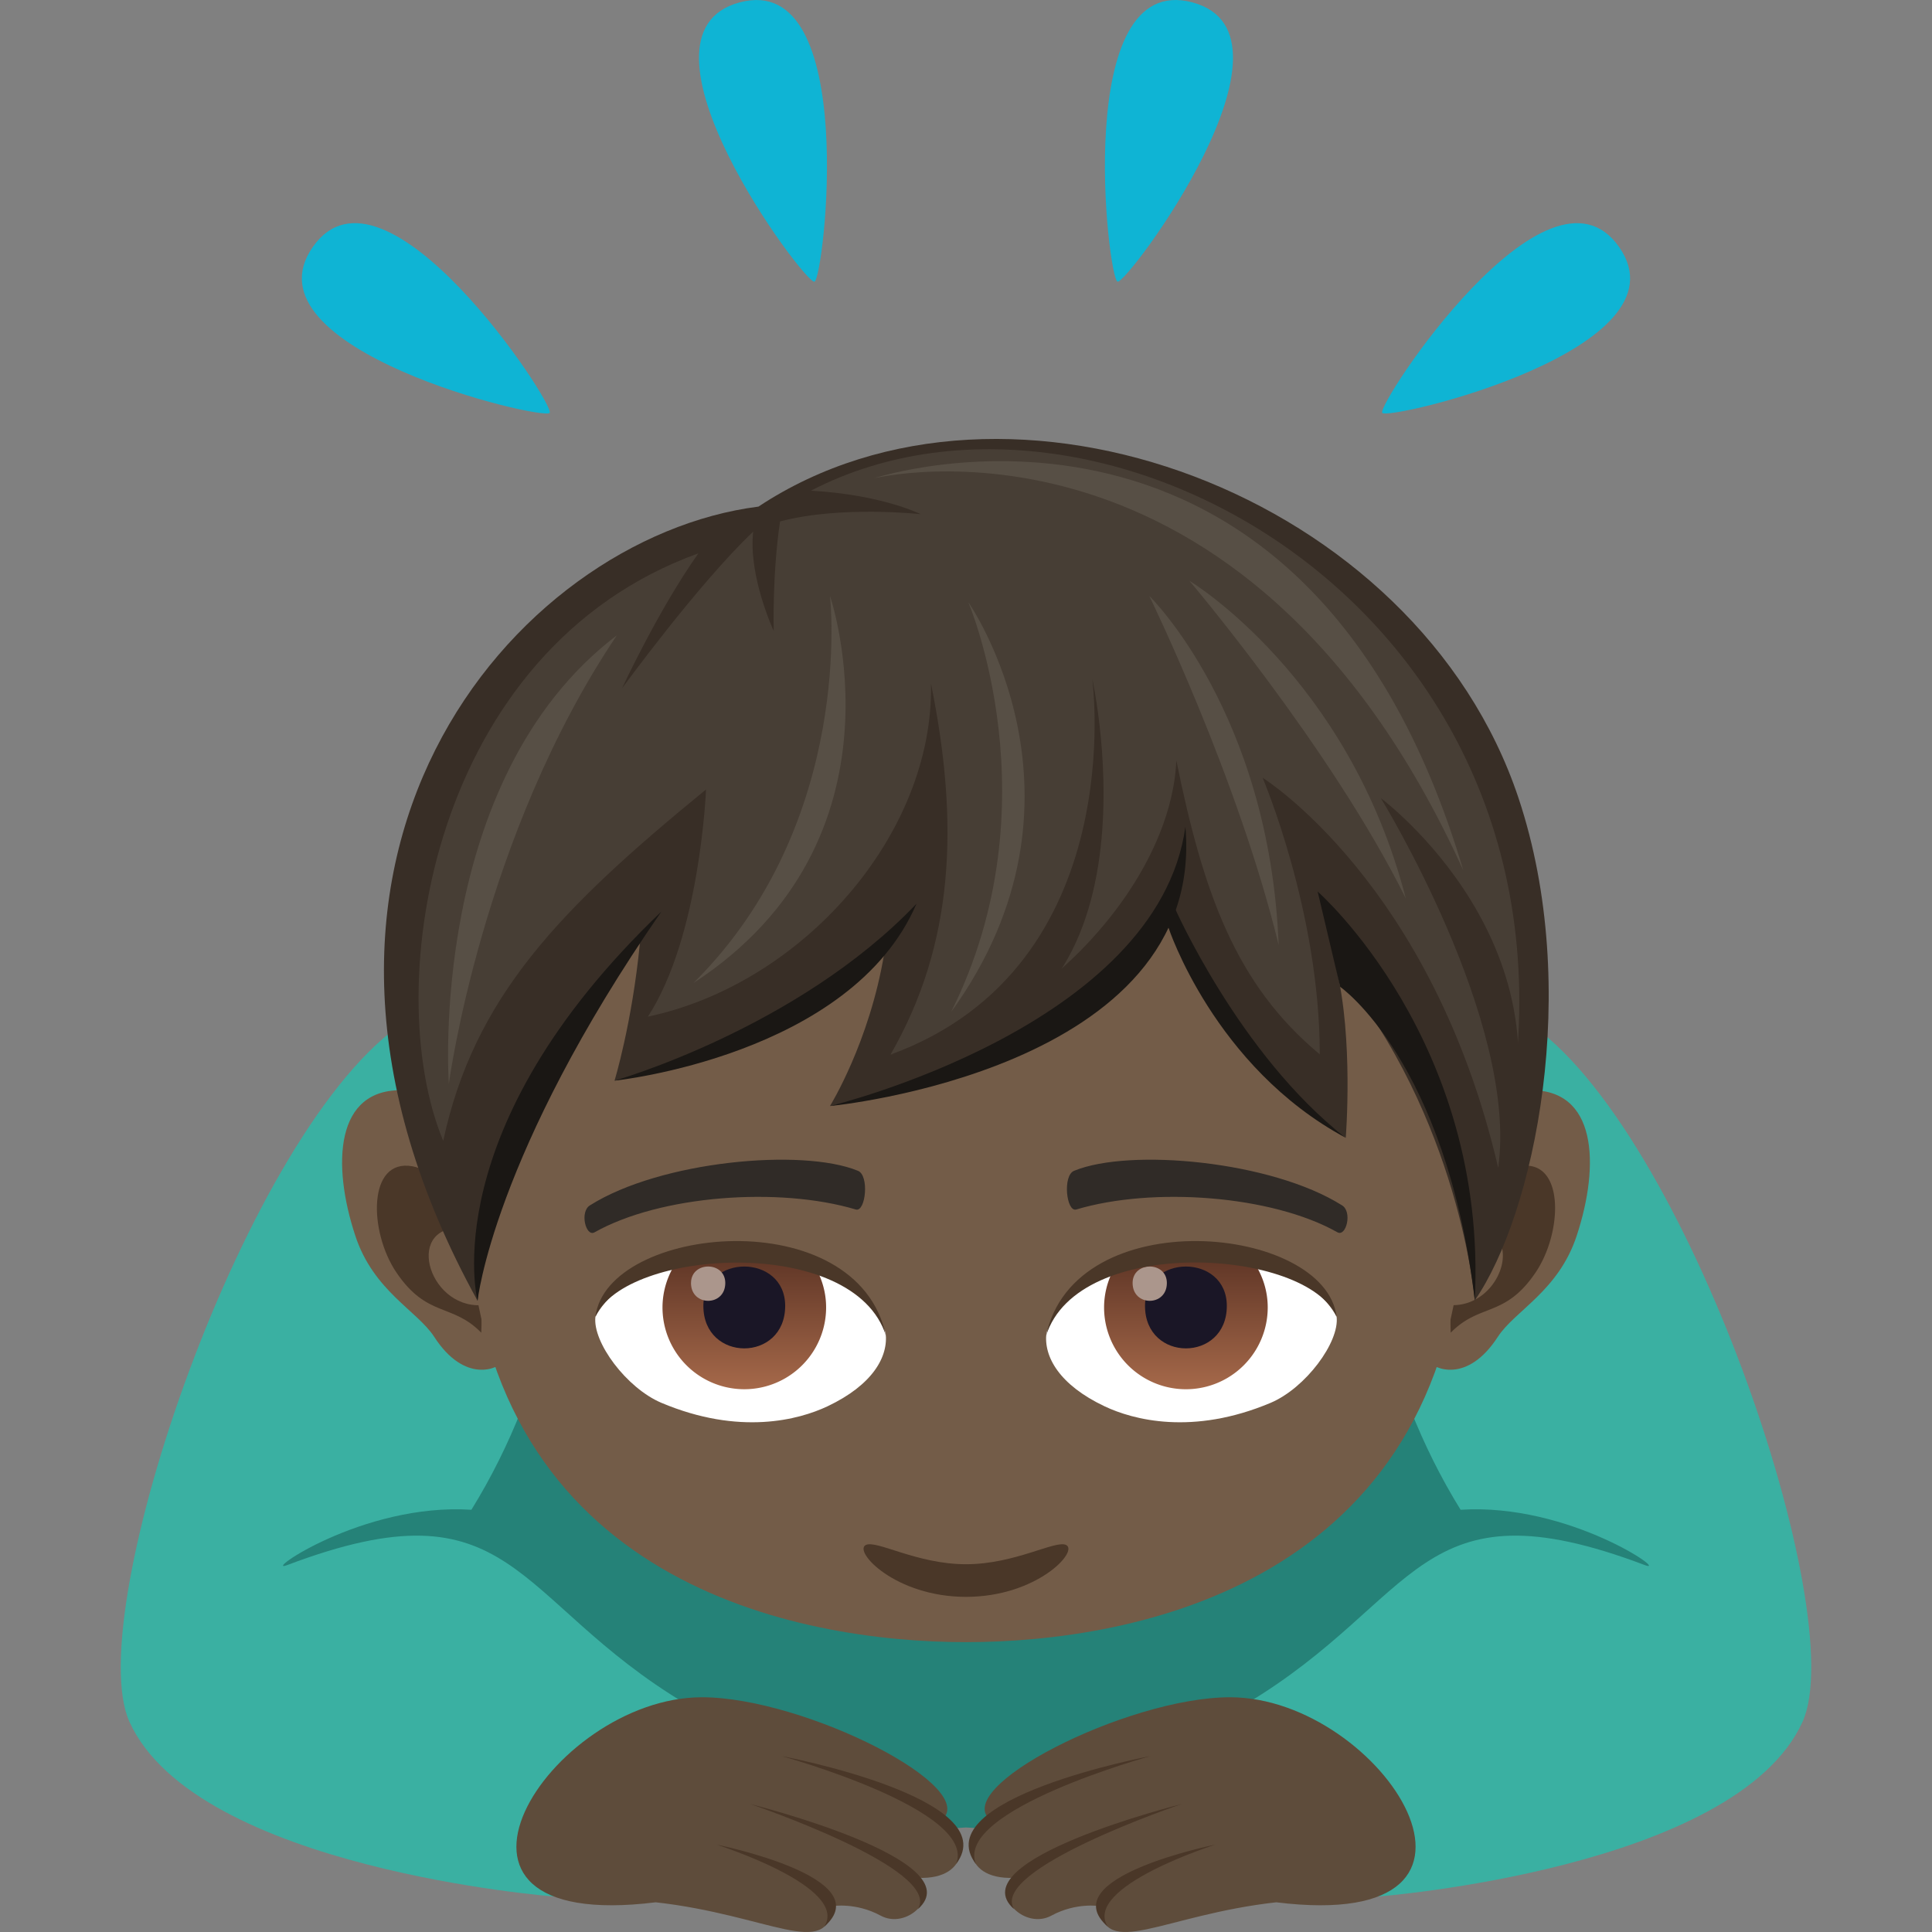 <svg xmlns="http://www.w3.org/2000/svg" xml:space="preserve" style="enable-background:new 0 0 64 64" viewBox="0 0 64 64"><rect x="0" y="0" width="64" height="64" fill="#808080" stroke="none"/><path d="M39.501.079c3.996 1.072-2.166 9.336-2.48 9.252-.319-.084-1.524-10.325 2.48-9.252zm14.135 8.105c2.373 3.389-7.66 5.76-7.848 5.492-.187-.27 5.47-8.888 7.848-5.492zM24.502.079c3.995-1.07 2.791 9.168 2.477 9.252-.317.086-6.48-8.18-2.477-9.252zM10.363 8.18c2.373-3.388 8.034 5.23 7.846 5.496-.187.27-10.223-2.101-7.846-5.496z" style="fill:#0fb4d4"/><path d="M50.206 33.628c-7.476-3.658-28.936-3.658-36.413 0C8.944 36 4.745 56.224 14.597 61.62L32 60.537l17.403 1.083c9.851-5.396 5.652-25.621.802-27.992z" style="fill:#258278"/><path d="M9.518 51.844c-.88.333 2.479-2.064 6.098-1.831 5.296-8.57 3.32-19.772-2.177-16.183-5.287 3.45-10.767 19.643-9.151 23.206 2.21 4.879 14.063 5.788 14.063 5.788s.458-3.856 4.364-6.384c-5.776-3.458-5.651-7.45-13.197-4.596z" style="fill:#3ab0a2"/><path d="M31.142 60.334c1.51-1.067-4.478-4.11-7.89-4.11-5.041 0-10.096 7.855-1.53 6.792 3.75.42 5.7 1.912 5.851.128 0 0 .768-.136 1.598.313.856.469 1.973-.6 1.244-1.251 1.813.07 1.662-1.563.727-1.872z" style="fill:#5e4c3b"/><path d="M23.732 61.104s5.439 1.088 3.572 2.72c.847-1.323-3.572-2.72-3.572-2.72zm1.125-1.342s7.414 1.848 5.546 3.483c.846-1.324-5.546-3.483-5.546-3.483zm1.021-1.592s7.453 1.398 5.793 3.579c.727-1.789-5.793-3.58-5.793-3.58z" style="fill:#4a3728"/><path d="M54.482 51.844c.881.333-2.479-2.064-6.098-1.831-5.297-8.57-3.32-19.772 2.176-16.183 5.287 3.45 10.768 19.643 9.152 23.206-2.21 4.879-14.064 5.788-14.064 5.788s-.457-3.856-4.364-6.384c5.776-3.458 5.652-7.45 13.198-4.596z" style="fill:#3ab0a2"/><path d="M32.858 60.334c-1.511-1.067 4.477-4.11 7.89-4.11 5.04 0 10.095 7.855 1.53 6.792-3.751.42-5.7 1.912-5.851.128 0 0-.768-.136-1.598.313-.857.469-1.972-.6-1.244-1.251-1.812.07-1.664-1.563-.727-1.872z" style="fill:#5e4c3b"/><path d="M40.267 61.104s-5.438 1.088-3.57 2.72c-.848-1.323 3.57-2.72 3.57-2.72zm-1.125-1.342s-7.412 1.848-5.547 3.483c-.846-1.324 5.547-3.483 5.547-3.483zm-1.02-1.592s-7.455 1.398-5.793 3.579c-.726-1.789 5.793-3.58 5.793-3.58z" style="fill:#4a3728"/><path d="M13.364 36.116c2.282.072 4.576 6.982 3.336 8.956-.176.275-1.299.783-2.316-.787-.563-.87-2.013-1.516-2.616-3.355-.776-2.356-.67-4.887 1.596-4.814z" style="fill:#735c48"/><path d="M13.666 38.635c.604.107 1.317.814 1.785 2.045-2.092-.207-1.304 2.646.488 2.556.013.293.018.594.004.912-.96-.986-1.795-.492-2.812-1.996-.916-1.353-.959-3.787.535-3.517z" style="fill:#4a3728"/><path d="M50.634 36.116c-2.28.072-4.576 6.982-3.332 8.956.174.275 1.297.783 2.315-.787.564-.87 2.012-1.516 2.615-3.355.776-2.356.67-4.887-1.598-4.814z" style="fill:#735c48"/><path d="M48.552 40.676c.467-1.229 1.178-1.934 1.78-2.041 1.496-.27 1.452 2.164.537 3.517-1.015 1.504-1.851 1.01-2.812 1.996a10.04 10.04 0 0 1 .005-.914c1.775.072 2.553-2.746.49-2.558z" style="fill:#4a3728"/><path d="M32.002 18.248c-11.595 0-17.181 9.345-16.481 22.338.637 11.863 10.88 13.812 16.48 13.812 5.59 0 15.848-1.949 16.48-13.812.701-12.993-4.885-22.338-16.48-22.338z" style="fill:#735c48"/><path d="M35.318 51.18c-.35-.176-1.686.637-3.318.637-1.632 0-2.967-.813-3.32-.637-.419.213.981 1.718 3.32 1.718 2.34 0 3.741-1.505 3.318-1.718z" style="fill:#4a3728"/><path d="M29.337 44.15c.1.794-.435 1.731-1.926 2.436-.946.447-2.914.975-5.5-.115-1.159-.49-2.288-2.012-2.187-2.853 1.402-2.643 8.3-3.03 9.613.533z" style="fill:#fff"/><linearGradient id="a" x1="-424.67" x2="-424.67" y1="475.26" y2="476.085" gradientTransform="matrix(6.57 0 0 -6.57 2814.782 3168.527)" gradientUnits="userSpaceOnUse"><stop offset="0" style="stop-color:#a6694a"/><stop offset="1" style="stop-color:#4f2a1e"/></linearGradient><path d="M22.488 41.698a2.689 2.689 0 0 0-.542 1.612 2.709 2.709 0 1 0 5.42 0c0-.606-.206-1.16-.542-1.612h-4.336z" style="fill:url(#a)"/><path d="M23.3 43.259c0 1.877 2.71 1.877 2.71 0 0-1.738-2.71-1.738-2.71 0z" style="fill:#1a1626"/><path d="M22.89 42.501c0 .787 1.136.787 1.136 0 0-.728-1.135-.728-1.135 0z" style="fill:#ab968c"/><path d="M29.35 44.254c-1.05-3.37-8.656-2.894-9.626-.636.379-3.045 8.688-3.85 9.626.636z" style="fill:#4a3728"/><path d="M34.665 44.15c-.102.794.436 1.731 1.926 2.436.944.447 2.912.975 5.5-.115 1.158-.49 2.287-2.012 2.186-2.853-1.4-2.643-8.301-3.03-9.612.533z" style="fill:#fff"/><linearGradient id="b" x1="-425.142" x2="-425.142" y1="475.26" y2="476.085" gradientTransform="matrix(6.57 0 0 -6.57 2832.512 3168.527)" gradientUnits="userSpaceOnUse"><stop offset="0" style="stop-color:#a6694a"/><stop offset="1" style="stop-color:#4f2a1e"/></linearGradient><path d="M37.116 41.698a2.687 2.687 0 0 0-.542 1.612 2.71 2.71 0 1 0 5.421 0c0-.606-.206-1.16-.542-1.612h-4.337z" style="fill:url(#b)"/><path d="M37.93 43.259c0 1.877 2.71 1.877 2.71 0 0-1.738-2.71-1.738-2.71 0z" style="fill:#1a1626"/><path d="M37.519 42.501c0 .787 1.135.787 1.135 0 0-.728-1.135-.728-1.135 0z" style="fill:#ab968c"/><path d="M34.651 44.254c1.048-3.368 8.65-2.908 9.626-.636-.381-3.045-8.687-3.85-9.626.636z" style="fill:#4a3728"/><path d="M44.452 39.926c-2.332-1.47-7.027-1.898-8.865-1.144-.394.143-.265 1.375.063 1.285 2.534-.76 6.472-.475 8.654.754.292.162.503-.688.148-.895zm-24.904 0c2.332-1.47 7.025-1.898 8.867-1.144.39.143.263 1.375-.063 1.285-2.54-.76-6.472-.475-8.659.756-.289.16-.5-.69-.145-.897z" style="fill:#302b27"/><path d="M25.125 16.782c-8.076 1.026-17.37 11.692-9.304 26.31 0 0 .535-7.625 5.376-11.843-.263 2.667-.84 4.55-.84 4.55s4.75-.925 8.934-4.216c-.488 2.947-1.797 5.055-1.797 5.055s8.64-1.484 11.205-6.496c0 0 1.693 4.388 5.881 7.55 0 0 .262-3.29-.316-5.619 4.107 4.979 4.59 11.003 4.59 11.003 1.96-2.832 3.563-10.29 1.45-16.636-3.352-10.07-16.909-15.132-25.179-9.658z" style="fill:#382e26"/><path d="M25.84 17.274c-.262 1.756-.21 3.627-.21 3.627s-.845-1.814-.68-3.29c-1.833 1.742-4.346 5.194-4.346 5.194s1.195-2.586 2.53-4.474c-8.83 3.183-10.575 14.344-8.452 19.462 1.023-4.769 3.863-7.683 8.706-11.64 0 0-.192 4.864-1.926 7.525 5.121-1.085 9.482-6.044 9.378-11.034.94 4.635.776 8.614-1.341 12.292 4.338-.548 9.274-5.372 9.469-9.744.891 4.372 1.954 7.41 4.751 9.734 0-4.733-1.894-9.162-1.894-9.162s5.612 3.485 7.804 12.917C54 21.046 36.86 11.06 26.861 16.255c2.356.13 3.638.778 3.638.778s-2.644-.294-4.66.241z" style="fill:#473e35"/><path d="m43.648 29.532.747 3.158s3.51 2.438 4.459 10.386c.438-8.591-5.206-13.544-5.206-13.544zm-4.752.5-.192.688s1.51 4.625 5.876 6.972c-3.537-2.756-5.684-7.66-5.684-7.66z" style="fill:#1a1714"/><path d="M39.268 27.389c.702 8.063-11.774 9.25-11.774 9.25s10.853-2.622 11.774-9.25zm-8.908 2.549c-2.164 5.041-10.003 5.861-10.003 5.861s6.059-1.723 10.003-5.861zm-8.45.258c-5.587 8.066-6.09 12.895-6.09 12.895s-1.475-5.668 6.09-12.895z" style="fill:#1a1714"/><path d="M49.63 38.68c.674-4.823-3.888-12.24-3.888-12.24s6.659 4.954 3.887 12.24z" style="fill:#382e26"/><path d="M48.473 28.83C41.206 12.804 28.94 15.847 28.94 15.847s14.283-4.72 19.534 12.985zm-25.502 3.734c5.382-5.339 4.523-12.824 4.523-12.824s2.77 8.066-4.523 12.824z" style="fill:#574f45"/><path d="M42.358 31.307c-1.355-5.567-4.287-11.567-4.287-11.567s3.979 3.87 4.287 11.567zm4.21-1.548c-2.468-4.98-7.166-10.518-7.166-10.518s5.267 3.157 7.166 10.518zm-26.134-8.713c-4.48 6.66-5.565 14.856-5.565 14.856s-.73-10.07 5.565-14.856zm11.072 12.48c3.438-6.896.569-13.58.569-13.58s4.556 6.496-.57 13.58z" style="fill:#574f45"/><path d="M29.499 34.936c7.99-2.923 6.682-12.455 6.682-12.455s2.76 12.326-6.682 12.455z" style="fill:#382e26"/></svg>